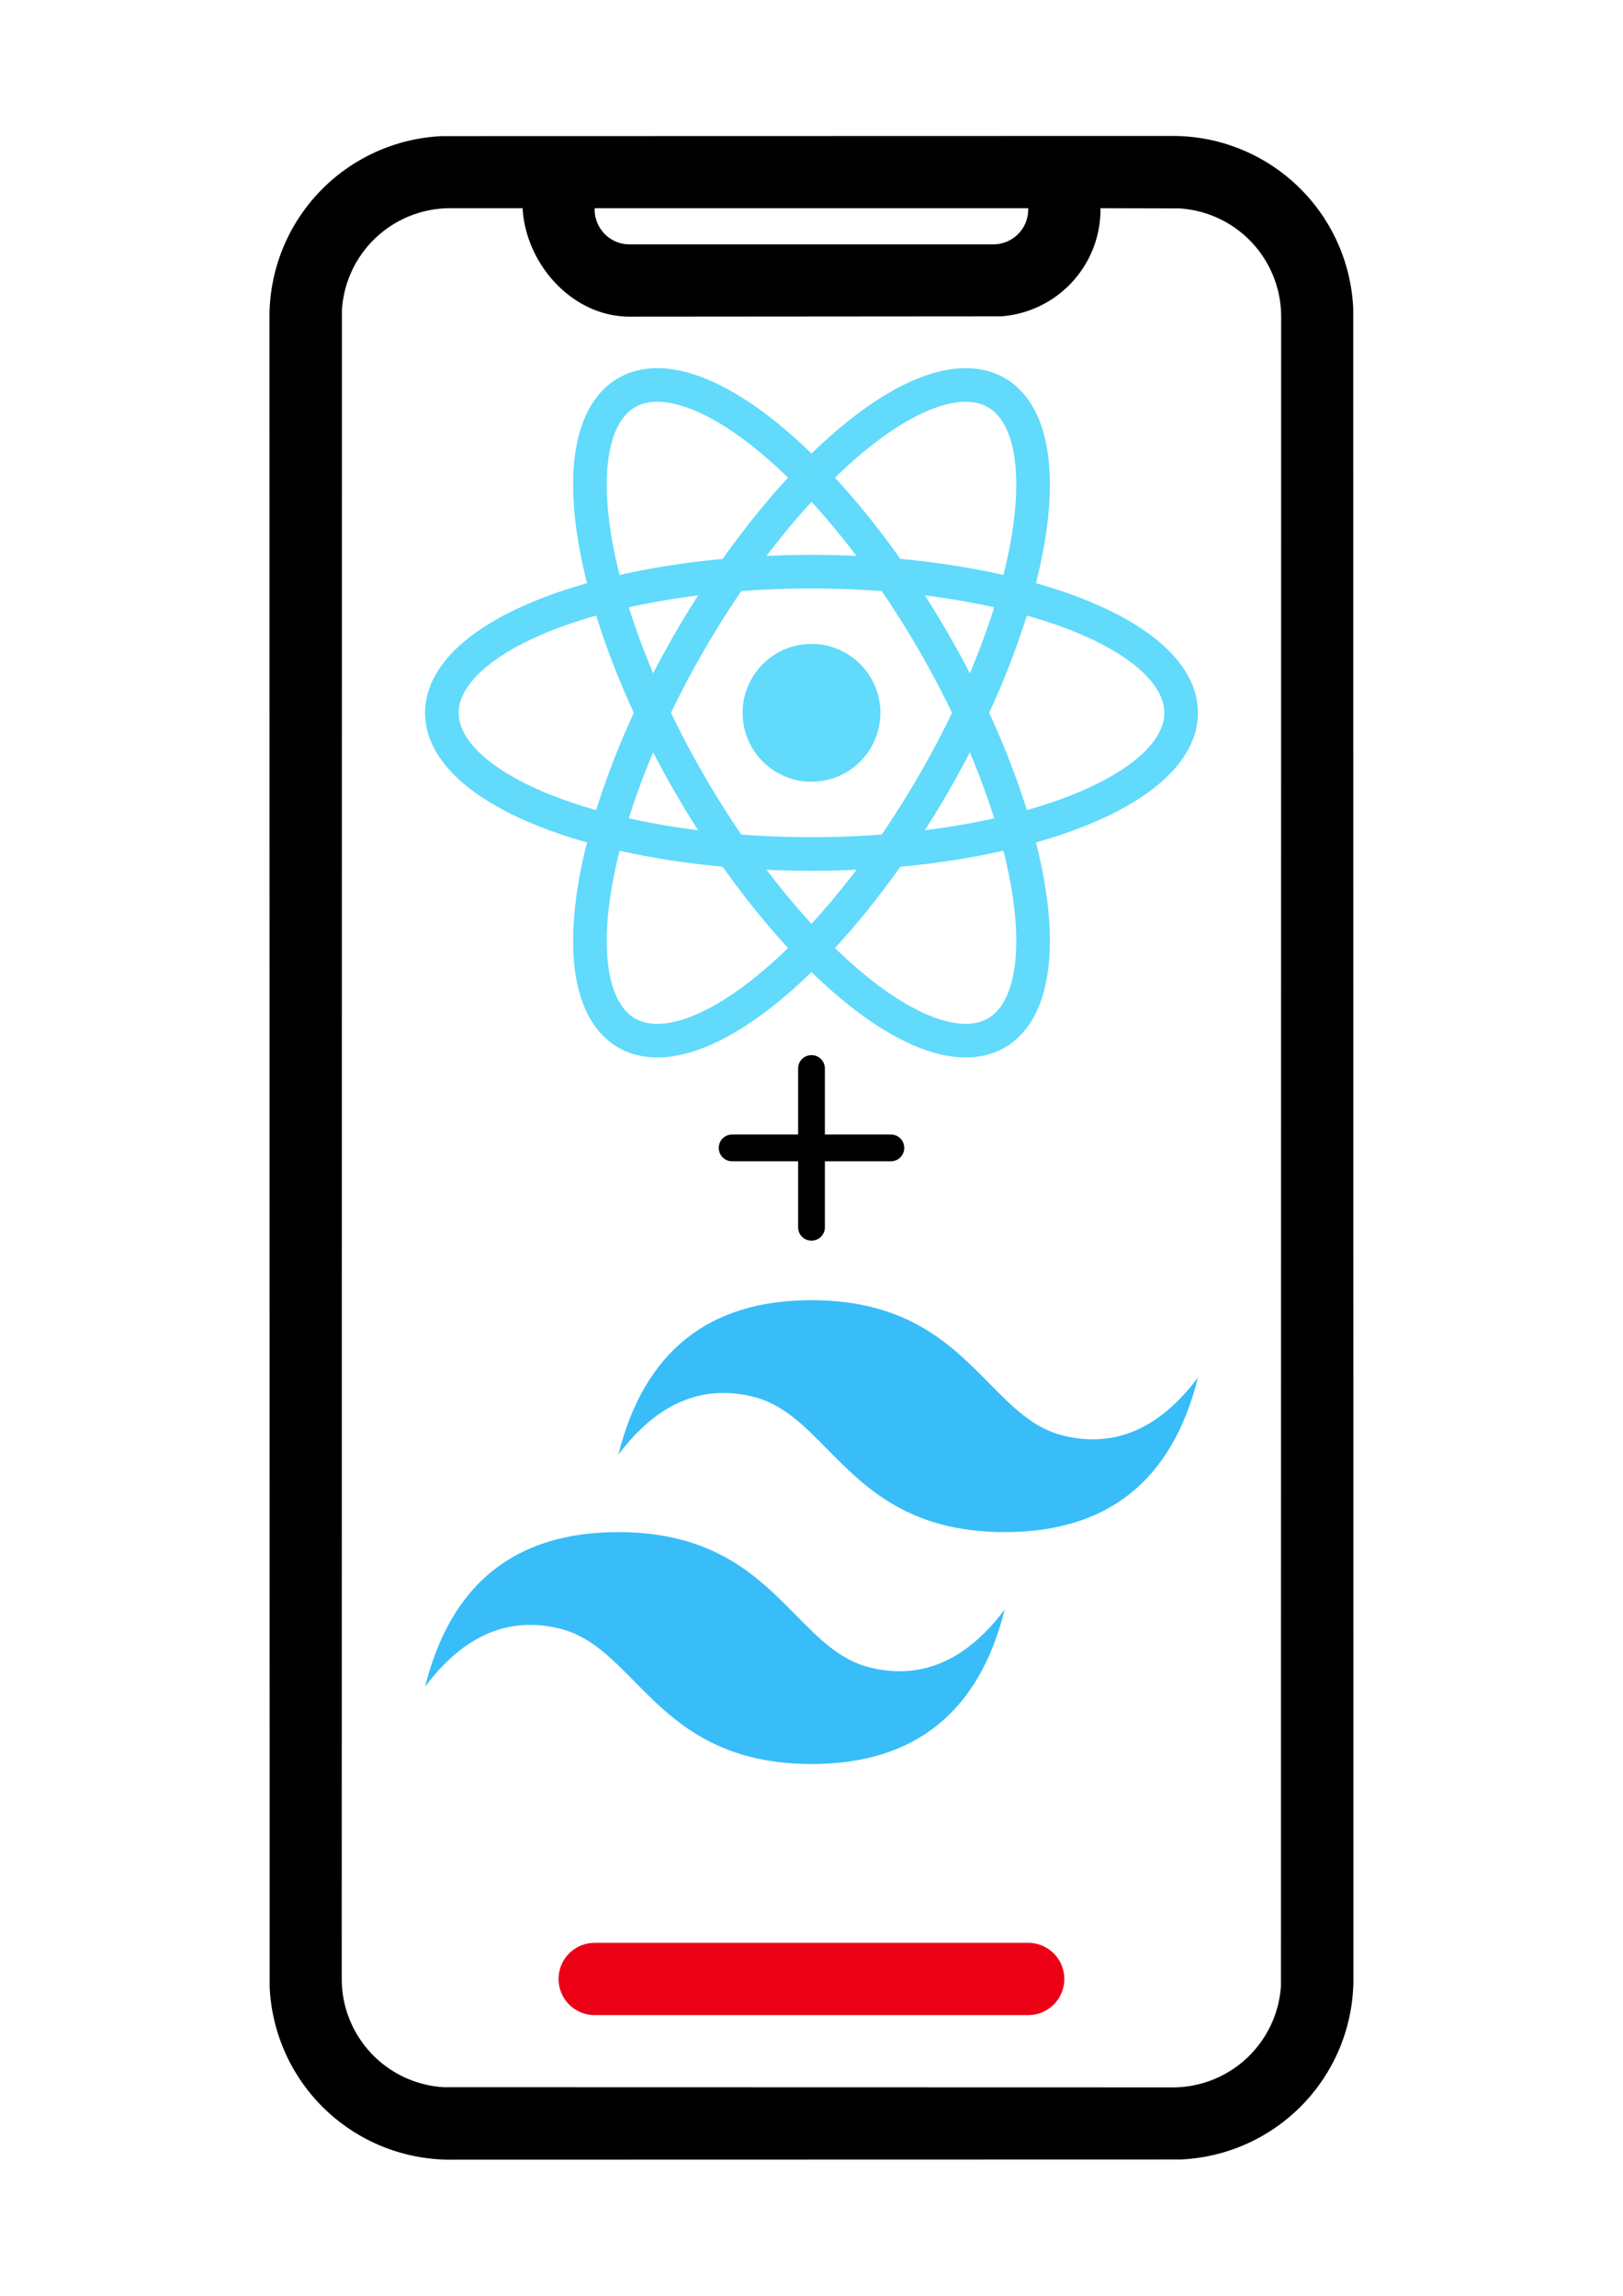 <?xml version="1.0" encoding="UTF-8" standalone="no"?>
<!-- Created with Inkscape (http://www.inkscape.org/) -->

<svg
   width="210mm"
   height="297mm"
   viewBox="0 0 210 297"
   version="1.1"
   id="svg5"
   inkscape:version="1.1.2 (b8e25be833, 2022-02-05)"
   sodipodi:docname="react-wind-showcase.svg"
   xmlns:inkscape="http://www.inkscape.org/namespaces/inkscape"
   xmlns:sodipodi="http://sodipodi.sourceforge.net/DTD/sodipodi-0.dtd"
   xmlns="http://www.w3.org/2000/svg"
   xmlns:svg="http://www.w3.org/2000/svg">
  <sodipodi:namedview
     id="namedview7"
     pagecolor="#ffffff"
     bordercolor="#666666"
     borderopacity="1.0"
     inkscape:pageshadow="2"
     inkscape:pageopacity="0.0"
     inkscape:pagecheckerboard="0"
     inkscape:document-units="mm"
     showgrid="false"
     inkscape:zoom="0.7198092"
     inkscape:cx="397.32751"
     inkscape:cy="561.95447"
     inkscape:window-width="1920"
     inkscape:window-height="1001"
     inkscape:window-x="-9"
     inkscape:window-y="-9"
     inkscape:window-maximized="1"
     inkscape:current-layer="layer1-9" />
  <defs
     id="defs2">
    <clipPath
       id="prefix__clip0">
      <path
         fill="#fff"
         d="M0 0h54v32.4H0z"
         id="path599" />
    </clipPath>
    <clipPath
       id="prefix__clip0-4">
      <path
         fill="#fff"
         d="M0 0h54v32.4H0z"
         id="path132" />
    </clipPath>
  </defs>
  <g
     inkscape:label="Ebene 1"
     inkscape:groupmode="layer"
     id="layer1">
    <g
       inkscape:label="Ebene 1"
       id="layer1-9"
       transform="translate(1.597,-4.043)">
      <g
         class="icon-style"
         transform="matrix(4.675,0,0,4.675,33.271,21.63)"
         id="g69"
         style="fill:none;fill-rule:evenodd">
        <path
           fill="#282D37"
           style="fill:currentColor"
           fill-rule="nonzero"
           d="m 25,0 a 5,5 0 0 1 4.995,4.783 L 30,51 a 5,5 0 0 1 -4.783,4.995 L 5,56 A 5,5 0 0 1 0.005,51.217 L 0,5 A 5,5 0 0 1 4.783,0.005 Z M 23,2 V 2.034 A 2.966,2.966 0 0 1 20.248,4.992 L 9.966,5 C 8.386,5 7.096,3.557 7.005,2 H 5 A 3,3 0 0 0 2.005,4.824 L 2,51 a 3,3 0 0 0 2.824,2.995 L 25,54 a 3,3 0 0 0 2.995,-2.824 L 28,5 A 3,3 0 0 0 25.176,2.005 Z M 21,2 H 9 V 2.034 C 9,2.53 9.373,2.938 9.853,2.994 L 9.966,3 H 20.034 A 0.966,0.966 0 0 0 20.992,2.161 L 21,2.034 Z"
           class="base"
           id="path65" />
        <path
           fill="#EC0016"
           style="fill:#ec0016"
           d="m 21,50 a 1,1 0 0 1 0.117,1.993 L 21,52 H 9 A 1,1 0 0 1 8.883,50.007 L 9,50 Z"
           class="pulse"
           id="path67" />
      </g>
      <g
         style="fill:none"
         id="g612"
         transform="matrix(1.852,0,0,1.852,53.403,267.21)">
        <path
           fill="#38bdf8"
           fill-rule="evenodd"
           d="m 27,-51.278 c -7.2,0 -11.7,3.6 -13.5,10.8 2.7,-3.6 5.85,-4.95 9.45,-4.05 2.054,0.513 3.522,2.004 5.147,3.653 2.647,2.687 5.711,5.797 12.403,5.797 7.2,0 11.7,-3.6 13.5,-10.8 -2.7,3.6 -5.85,4.95 -9.45,4.05 -2.054,-0.513 -3.522,-2.004 -5.147,-3.653 -2.647,-2.687 -5.711,-5.797 -12.403,-5.797 z m -13.5,16.2 c -7.2,0 -11.7,3.6 -13.5,10.8 2.7,-3.6 5.85,-4.95 9.45,-4.05 2.054,0.514 3.522,2.004 5.147,3.653 2.647,2.687 5.711,5.797 12.403,5.797 7.2,0 11.7,-3.6 13.5,-10.8 -2.7,3.6 -5.85,4.95 -9.45,4.05 -2.054,-0.513 -3.522,-2.004 -5.147,-3.653 -2.647,-2.687 -5.711,-5.797 -12.403,-5.797 z"
           clip-rule="evenodd"
           id="path595" />
      </g>
      <g
         id="g735"
         transform="matrix(4.348,0,0,4.348,103.403,96.258)">
        <circle
           cx="0"
           cy="0"
           r="2.05"
           fill="#61dafb"
           id="circle714" />
        <g
           stroke="#61dafb"
           stroke-width="1"
           fill="none"
           id="g722">
          <ellipse
             rx="11"
             ry="4.2"
             id="ellipse716"
             cx="0"
             cy="0" />
          <ellipse
             rx="11"
             ry="4.2"
             transform="rotate(60)"
             id="ellipse718"
             cx="0"
             cy="0" />
          <ellipse
             rx="11"
             ry="4.2"
             transform="rotate(120)"
             id="ellipse720"
             cx="0"
             cy="0" />
        </g>
      </g>
      <path
         d="m 103.403,140.543 c 0.967,0 1.731,0.765 1.731,1.731 v 8.537 h 8.537 c 0.967,0 1.731,0.765 1.731,1.731 0,0.967 -0.765,1.731 -1.731,1.731 h -8.537 v 8.537 c 0,0.967 -0.765,1.731 -1.731,1.731 -0.967,0 -1.731,-0.765 -1.731,-1.731 v -8.537 h -8.537 c -0.967,0 -1.731,-0.765 -1.731,-1.731 0,-0.967 0.765,-1.731 1.731,-1.731 h 8.537 v -8.537 c 0,-0.967 0.765,-1.731 1.731,-1.731 z"
         fill="#282D37"
         style="fill:currentColor;stroke-width:1.714"
         fill-rule="evenodd"
         id="path120" />
    </g>
  </g>
</svg>
